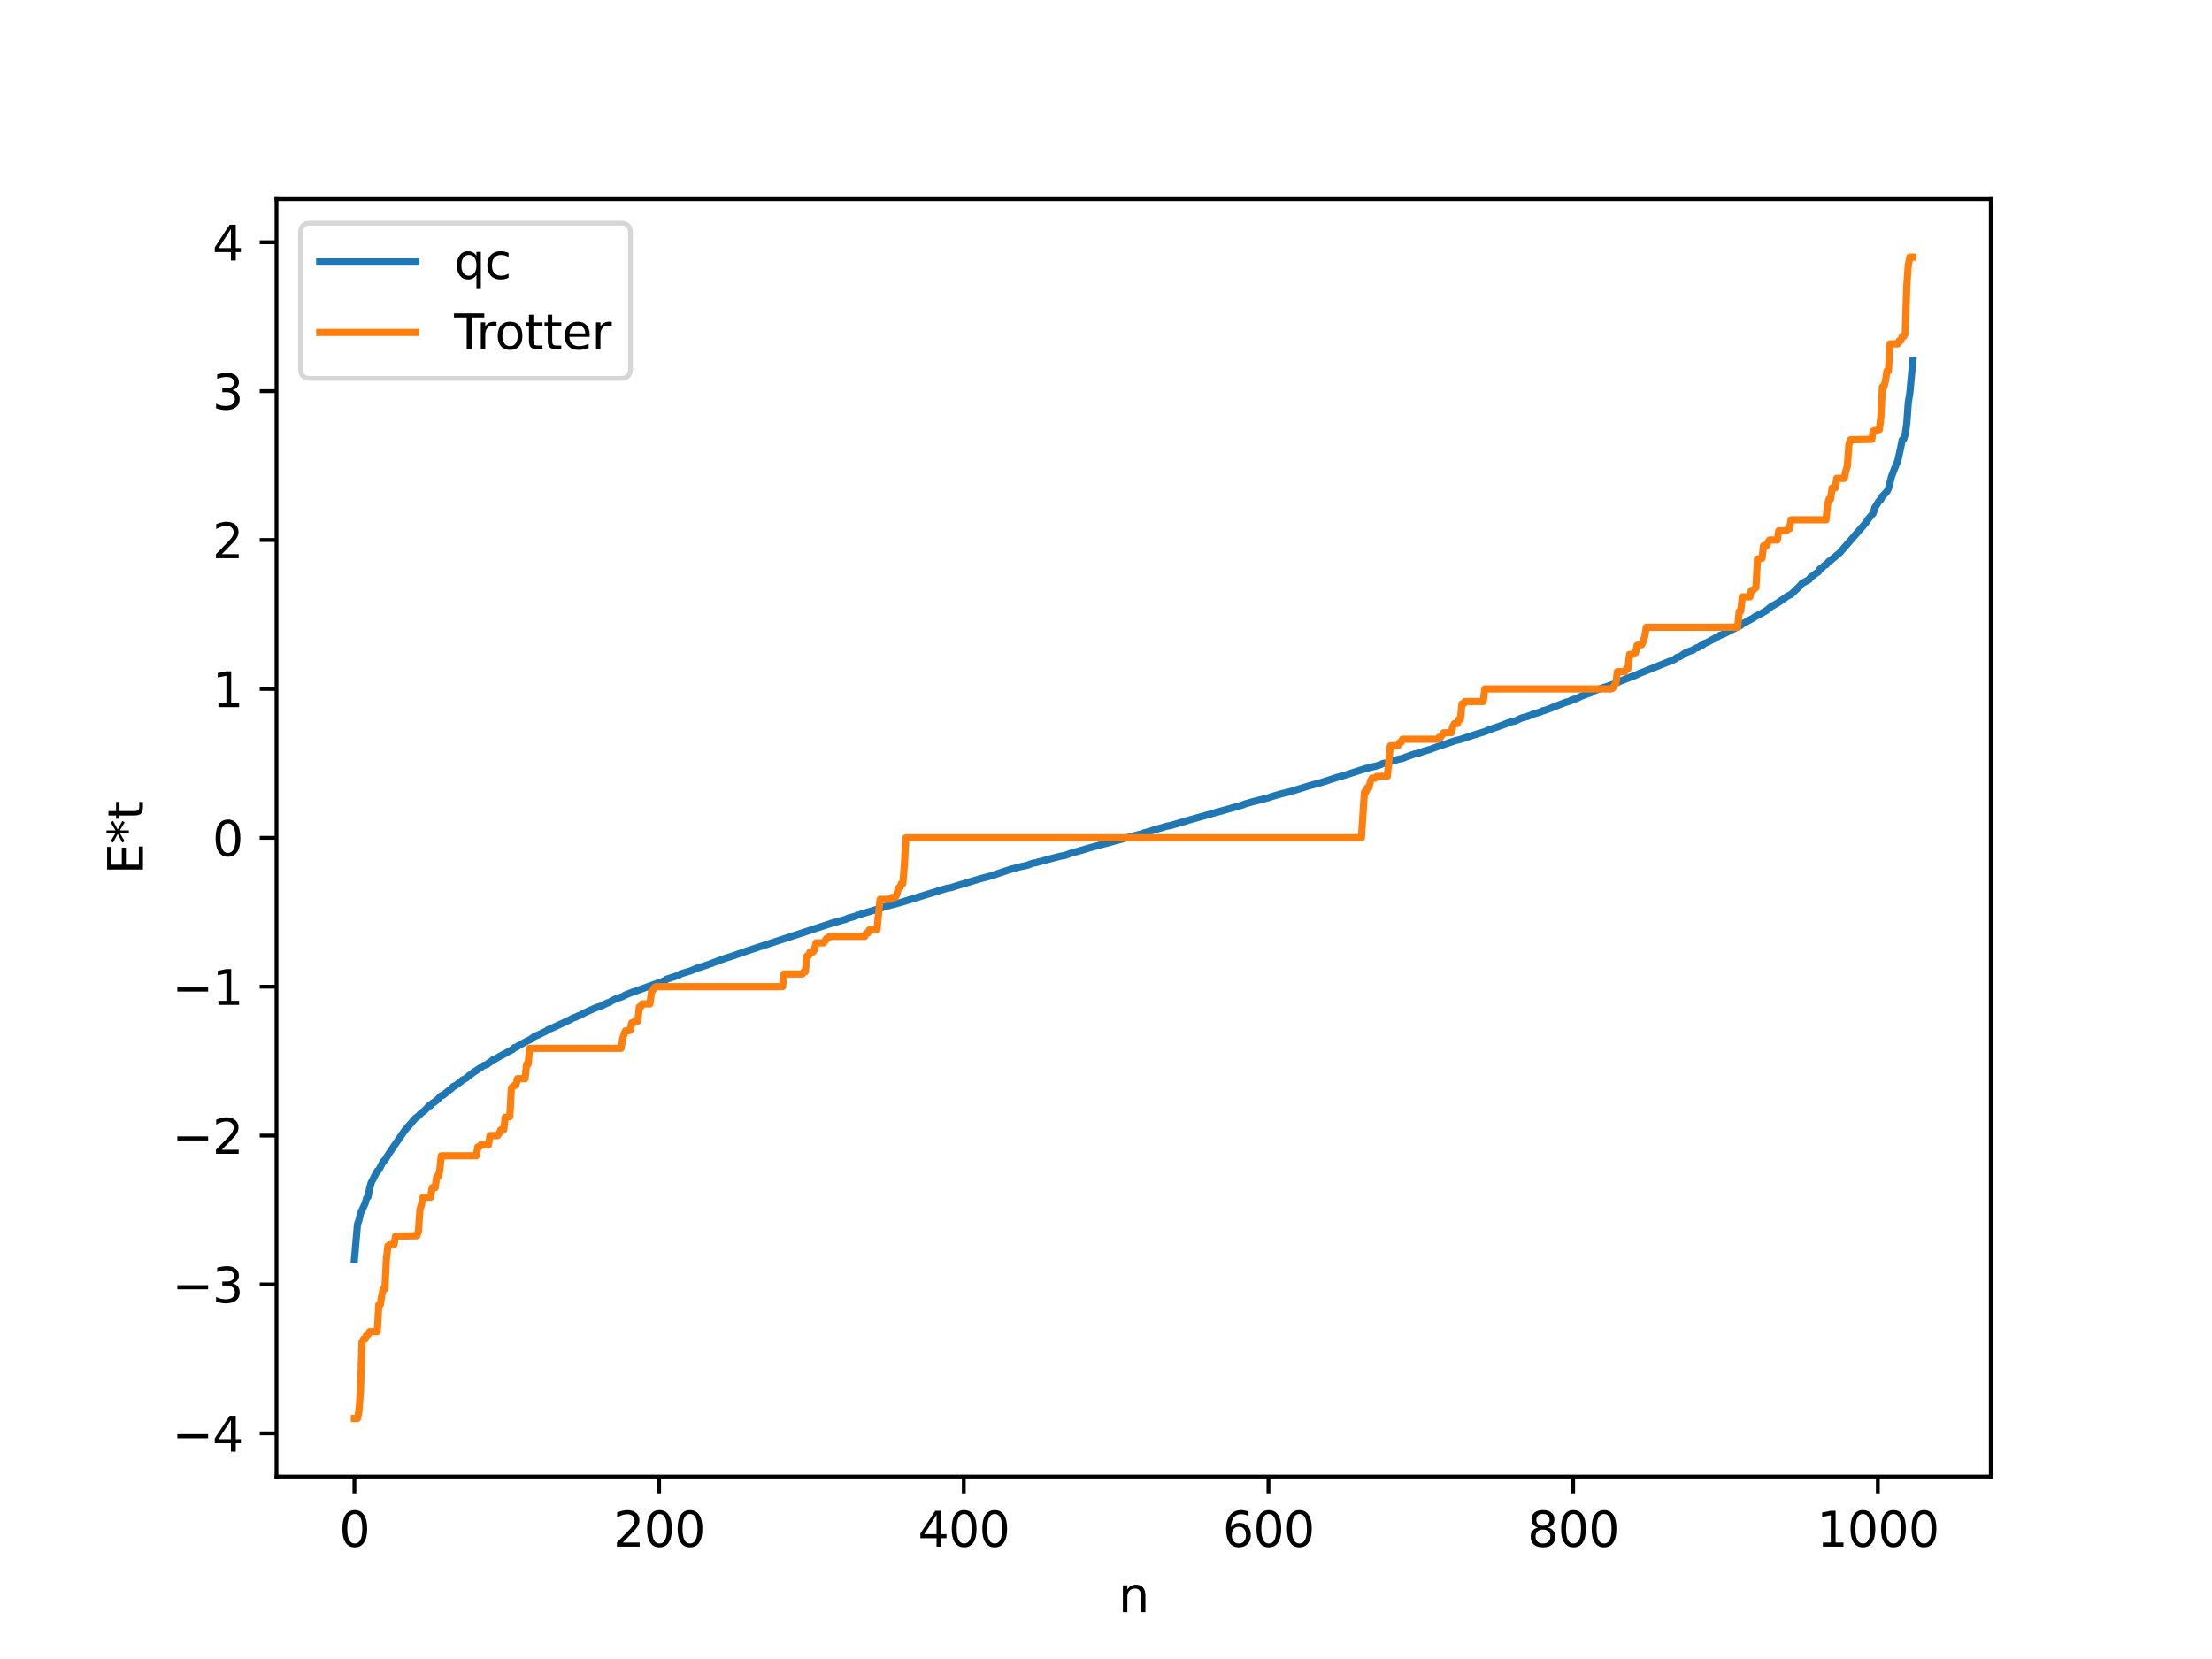 <?xml version="1.0" encoding="utf-8" standalone="no"?>
<!DOCTYPE svg PUBLIC "-//W3C//DTD SVG 1.1//EN"
  "http://www.w3.org/Graphics/SVG/1.1/DTD/svg11.dtd">
<svg xmlns:xlink="http://www.w3.org/1999/xlink" width="460.8pt" height="345.6pt" viewBox="0 0 460.8 345.6" xmlns="http://www.w3.org/2000/svg" version="1.1">
 <defs>
  <style type="text/css">*{stroke-linejoin: round; stroke-linecap: butt}</style>
 </defs>
 <g id="figure_1">
  <g id="patch_1">
   <path d="M 0 345.6 
L 460.8 345.6 
L 460.8 0 
L 0 0 
z
" style="fill: #ffffff"/>
  </g>
  <g id="axes_1">
   <g id="patch_2">
    <path d="M 57.6 307.584 
L 414.72 307.584 
L 414.72 41.472 
L 57.6 41.472 
z
" style="fill: #ffffff"/>
   </g>
   <g id="matplotlib.axis_1">
    <g id="xtick_1">
     <g id="line2d_1">
      <defs>
       <path id="mdda9e49509" d="M 0 0 
L 0 3.5 
" style="stroke: #000000; stroke-width: 0.8"/>
      </defs>
      <g>
       <use xlink:href="#mdda9e49509" x="73.833" y="307.584" style="stroke: #000000; stroke-width: 0.8"/>
      </g>
     </g>
     <g id="text_1">
      <!-- 0 -->
      <g transform="translate(70.651 322.182) scale(0.1 -0.1)">
       <defs>
        <path id="DejaVuSans-30" d="M 2034 4250 
Q 1547 4250 1301 3770 
Q 1056 3291 1056 2328 
Q 1056 1369 1301 889 
Q 1547 409 2034 409 
Q 2525 409 2770 889 
Q 3016 1369 3016 2328 
Q 3016 3291 2770 3770 
Q 2525 4250 2034 4250 
z
M 2034 4750 
Q 2819 4750 3233 4129 
Q 3647 3509 3647 2328 
Q 3647 1150 3233 529 
Q 2819 -91 2034 -91 
Q 1250 -91 836 529 
Q 422 1150 422 2328 
Q 422 3509 836 4129 
Q 1250 4750 2034 4750 
z
" transform="scale(0.016)"/>
       </defs>
       <use xlink:href="#DejaVuSans-30"/>
      </g>
     </g>
    </g>
    <g id="xtick_2">
     <g id="line2d_2">
      <g>
       <use xlink:href="#mdda9e49509" x="137.304" y="307.584" style="stroke: #000000; stroke-width: 0.8"/>
      </g>
     </g>
     <g id="text_2">
      <!-- 200 -->
      <g transform="translate(127.76 322.182) scale(0.1 -0.1)">
       <defs>
        <path id="DejaVuSans-32" d="M 1228 531 
L 3431 531 
L 3431 0 
L 469 0 
L 469 531 
Q 828 903 1448 1529 
Q 2069 2156 2228 2338 
Q 2531 2678 2651 2914 
Q 2772 3150 2772 3378 
Q 2772 3750 2511 3984 
Q 2250 4219 1831 4219 
Q 1534 4219 1204 4116 
Q 875 4013 500 3803 
L 500 4441 
Q 881 4594 1212 4672 
Q 1544 4750 1819 4750 
Q 2544 4750 2975 4387 
Q 3406 4025 3406 3419 
Q 3406 3131 3298 2873 
Q 3191 2616 2906 2266 
Q 2828 2175 2409 1742 
Q 1991 1309 1228 531 
z
" transform="scale(0.016)"/>
       </defs>
       <use xlink:href="#DejaVuSans-32"/>
       <use xlink:href="#DejaVuSans-30" x="63.623"/>
       <use xlink:href="#DejaVuSans-30" x="127.246"/>
      </g>
     </g>
    </g>
    <g id="xtick_3">
     <g id="line2d_3">
      <g>
       <use xlink:href="#mdda9e49509" x="200.775" y="307.584" style="stroke: #000000; stroke-width: 0.8"/>
      </g>
     </g>
     <g id="text_3">
      <!-- 400 -->
      <g transform="translate(191.231 322.182) scale(0.1 -0.1)">
       <defs>
        <path id="DejaVuSans-34" d="M 2419 4116 
L 825 1625 
L 2419 1625 
L 2419 4116 
z
M 2253 4666 
L 3047 4666 
L 3047 1625 
L 3713 1625 
L 3713 1100 
L 3047 1100 
L 3047 0 
L 2419 0 
L 2419 1100 
L 313 1100 
L 313 1709 
L 2253 4666 
z
" transform="scale(0.016)"/>
       </defs>
       <use xlink:href="#DejaVuSans-34"/>
       <use xlink:href="#DejaVuSans-30" x="63.623"/>
       <use xlink:href="#DejaVuSans-30" x="127.246"/>
      </g>
     </g>
    </g>
    <g id="xtick_4">
     <g id="line2d_4">
      <g>
       <use xlink:href="#mdda9e49509" x="264.246" y="307.584" style="stroke: #000000; stroke-width: 0.8"/>
      </g>
     </g>
     <g id="text_4">
      <!-- 600 -->
      <g transform="translate(254.702 322.182) scale(0.1 -0.1)">
       <defs>
        <path id="DejaVuSans-36" d="M 2113 2584 
Q 1688 2584 1439 2293 
Q 1191 2003 1191 1497 
Q 1191 994 1439 701 
Q 1688 409 2113 409 
Q 2538 409 2786 701 
Q 3034 994 3034 1497 
Q 3034 2003 2786 2293 
Q 2538 2584 2113 2584 
z
M 3366 4563 
L 3366 3988 
Q 3128 4100 2886 4159 
Q 2644 4219 2406 4219 
Q 1781 4219 1451 3797 
Q 1122 3375 1075 2522 
Q 1259 2794 1537 2939 
Q 1816 3084 2150 3084 
Q 2853 3084 3261 2657 
Q 3669 2231 3669 1497 
Q 3669 778 3244 343 
Q 2819 -91 2113 -91 
Q 1303 -91 875 529 
Q 447 1150 447 2328 
Q 447 3434 972 4092 
Q 1497 4750 2381 4750 
Q 2619 4750 2861 4703 
Q 3103 4656 3366 4563 
z
" transform="scale(0.016)"/>
       </defs>
       <use xlink:href="#DejaVuSans-36"/>
       <use xlink:href="#DejaVuSans-30" x="63.623"/>
       <use xlink:href="#DejaVuSans-30" x="127.246"/>
      </g>
     </g>
    </g>
    <g id="xtick_5">
     <g id="line2d_5">
      <g>
       <use xlink:href="#mdda9e49509" x="327.717" y="307.584" style="stroke: #000000; stroke-width: 0.8"/>
      </g>
     </g>
     <g id="text_5">
      <!-- 800 -->
      <g transform="translate(318.173 322.182) scale(0.1 -0.1)">
       <defs>
        <path id="DejaVuSans-38" d="M 2034 2216 
Q 1584 2216 1326 1975 
Q 1069 1734 1069 1313 
Q 1069 891 1326 650 
Q 1584 409 2034 409 
Q 2484 409 2743 651 
Q 3003 894 3003 1313 
Q 3003 1734 2745 1975 
Q 2488 2216 2034 2216 
z
M 1403 2484 
Q 997 2584 770 2862 
Q 544 3141 544 3541 
Q 544 4100 942 4425 
Q 1341 4750 2034 4750 
Q 2731 4750 3128 4425 
Q 3525 4100 3525 3541 
Q 3525 3141 3298 2862 
Q 3072 2584 2669 2484 
Q 3125 2378 3379 2068 
Q 3634 1759 3634 1313 
Q 3634 634 3220 271 
Q 2806 -91 2034 -91 
Q 1263 -91 848 271 
Q 434 634 434 1313 
Q 434 1759 690 2068 
Q 947 2378 1403 2484 
z
M 1172 3481 
Q 1172 3119 1398 2916 
Q 1625 2713 2034 2713 
Q 2441 2713 2670 2916 
Q 2900 3119 2900 3481 
Q 2900 3844 2670 4047 
Q 2441 4250 2034 4250 
Q 1625 4250 1398 4047 
Q 1172 3844 1172 3481 
z
" transform="scale(0.016)"/>
       </defs>
       <use xlink:href="#DejaVuSans-38"/>
       <use xlink:href="#DejaVuSans-30" x="63.623"/>
       <use xlink:href="#DejaVuSans-30" x="127.246"/>
      </g>
     </g>
    </g>
    <g id="xtick_6">
     <g id="line2d_6">
      <g>
       <use xlink:href="#mdda9e49509" x="391.188" y="307.584" style="stroke: #000000; stroke-width: 0.8"/>
      </g>
     </g>
     <g id="text_6">
      <!-- 1000 -->
      <g transform="translate(378.463 322.182) scale(0.1 -0.1)">
       <defs>
        <path id="DejaVuSans-31" d="M 794 531 
L 1825 531 
L 1825 4091 
L 703 3866 
L 703 4441 
L 1819 4666 
L 2450 4666 
L 2450 531 
L 3481 531 
L 3481 0 
L 794 0 
L 794 531 
z
" transform="scale(0.016)"/>
       </defs>
       <use xlink:href="#DejaVuSans-31"/>
       <use xlink:href="#DejaVuSans-30" x="63.623"/>
       <use xlink:href="#DejaVuSans-30" x="127.246"/>
       <use xlink:href="#DejaVuSans-30" x="190.869"/>
      </g>
     </g>
    </g>
    <g id="text_7">
     <!-- n -->
     <g transform="translate(232.991 335.861) scale(0.1 -0.1)">
      <defs>
       <path id="DejaVuSans-6e" d="M 3513 2113 
L 3513 0 
L 2938 0 
L 2938 2094 
Q 2938 2591 2744 2837 
Q 2550 3084 2163 3084 
Q 1697 3084 1428 2787 
Q 1159 2491 1159 1978 
L 1159 0 
L 581 0 
L 581 3500 
L 1159 3500 
L 1159 2956 
Q 1366 3272 1645 3428 
Q 1925 3584 2291 3584 
Q 2894 3584 3203 3211 
Q 3513 2838 3513 2113 
z
" transform="scale(0.016)"/>
      </defs>
      <use xlink:href="#DejaVuSans-6e"/>
     </g>
    </g>
   </g>
   <g id="matplotlib.axis_2">
    <g id="ytick_1">
     <g id="line2d_7">
      <defs>
       <path id="maf113eda9f" d="M 0 0 
L -3.5 0 
" style="stroke: #000000; stroke-width: 0.8"/>
      </defs>
      <g>
       <use xlink:href="#maf113eda9f" x="57.6" y="298.59" style="stroke: #000000; stroke-width: 0.8"/>
      </g>
     </g>
     <g id="text_8">
      <!-- −4 -->
      <g transform="translate(35.858 302.389) scale(0.1 -0.1)">
       <defs>
        <path id="DejaVuSans-2212" d="M 678 2272 
L 4684 2272 
L 4684 1741 
L 678 1741 
L 678 2272 
z
" transform="scale(0.016)"/>
       </defs>
       <use xlink:href="#DejaVuSans-2212"/>
       <use xlink:href="#DejaVuSans-34" x="83.789"/>
      </g>
     </g>
    </g>
    <g id="ytick_2">
     <g id="line2d_8">
      <g>
       <use xlink:href="#maf113eda9f" x="57.6" y="267.575" style="stroke: #000000; stroke-width: 0.8"/>
      </g>
     </g>
     <g id="text_9">
      <!-- −3 -->
      <g transform="translate(35.858 271.374) scale(0.1 -0.1)">
       <defs>
        <path id="DejaVuSans-33" d="M 2597 2516 
Q 3050 2419 3304 2112 
Q 3559 1806 3559 1356 
Q 3559 666 3084 287 
Q 2609 -91 1734 -91 
Q 1441 -91 1130 -33 
Q 819 25 488 141 
L 488 750 
Q 750 597 1062 519 
Q 1375 441 1716 441 
Q 2309 441 2620 675 
Q 2931 909 2931 1356 
Q 2931 1769 2642 2001 
Q 2353 2234 1838 2234 
L 1294 2234 
L 1294 2753 
L 1863 2753 
Q 2328 2753 2575 2939 
Q 2822 3125 2822 3475 
Q 2822 3834 2567 4026 
Q 2313 4219 1838 4219 
Q 1578 4219 1281 4162 
Q 984 4106 628 3988 
L 628 4550 
Q 988 4650 1302 4700 
Q 1616 4750 1894 4750 
Q 2613 4750 3031 4423 
Q 3450 4097 3450 3541 
Q 3450 3153 3228 2886 
Q 3006 2619 2597 2516 
z
" transform="scale(0.016)"/>
       </defs>
       <use xlink:href="#DejaVuSans-2212"/>
       <use xlink:href="#DejaVuSans-33" x="83.789"/>
      </g>
     </g>
    </g>
    <g id="ytick_3">
     <g id="line2d_9">
      <g>
       <use xlink:href="#maf113eda9f" x="57.6" y="236.559" style="stroke: #000000; stroke-width: 0.8"/>
      </g>
     </g>
     <g id="text_10">
      <!-- −2 -->
      <g transform="translate(35.858 240.358) scale(0.1 -0.1)">
       <use xlink:href="#DejaVuSans-2212"/>
       <use xlink:href="#DejaVuSans-32" x="83.789"/>
      </g>
     </g>
    </g>
    <g id="ytick_4">
     <g id="line2d_10">
      <g>
       <use xlink:href="#maf113eda9f" x="57.6" y="205.544" style="stroke: #000000; stroke-width: 0.8"/>
      </g>
     </g>
     <g id="text_11">
      <!-- −1 -->
      <g transform="translate(35.858 209.343) scale(0.1 -0.1)">
       <use xlink:href="#DejaVuSans-2212"/>
       <use xlink:href="#DejaVuSans-31" x="83.789"/>
      </g>
     </g>
    </g>
    <g id="ytick_5">
     <g id="line2d_11">
      <g>
       <use xlink:href="#maf113eda9f" x="57.6" y="174.528" style="stroke: #000000; stroke-width: 0.8"/>
      </g>
     </g>
     <g id="text_12">
      <!-- 0 -->
      <g transform="translate(44.237 178.327) scale(0.1 -0.1)">
       <use xlink:href="#DejaVuSans-30"/>
      </g>
     </g>
    </g>
    <g id="ytick_6">
     <g id="line2d_12">
      <g>
       <use xlink:href="#maf113eda9f" x="57.6" y="143.512" style="stroke: #000000; stroke-width: 0.8"/>
      </g>
     </g>
     <g id="text_13">
      <!-- 1 -->
      <g transform="translate(44.237 147.312) scale(0.1 -0.1)">
       <use xlink:href="#DejaVuSans-31"/>
      </g>
     </g>
    </g>
    <g id="ytick_7">
     <g id="line2d_13">
      <g>
       <use xlink:href="#maf113eda9f" x="57.6" y="112.497" style="stroke: #000000; stroke-width: 0.8"/>
      </g>
     </g>
     <g id="text_14">
      <!-- 2 -->
      <g transform="translate(44.237 116.296) scale(0.1 -0.1)">
       <use xlink:href="#DejaVuSans-32"/>
      </g>
     </g>
    </g>
    <g id="ytick_8">
     <g id="line2d_14">
      <g>
       <use xlink:href="#maf113eda9f" x="57.6" y="81.481" style="stroke: #000000; stroke-width: 0.8"/>
      </g>
     </g>
     <g id="text_15">
      <!-- 3 -->
      <g transform="translate(44.237 85.281) scale(0.1 -0.1)">
       <use xlink:href="#DejaVuSans-33"/>
      </g>
     </g>
    </g>
    <g id="ytick_9">
     <g id="line2d_15">
      <g>
       <use xlink:href="#maf113eda9f" x="57.6" y="50.466" style="stroke: #000000; stroke-width: 0.8"/>
      </g>
     </g>
     <g id="text_16">
      <!-- 4 -->
      <g transform="translate(44.237 54.265) scale(0.1 -0.1)">
       <use xlink:href="#DejaVuSans-34"/>
      </g>
     </g>
    </g>
    <g id="text_17">
     <!-- E*t -->
     <g transform="translate(29.778 182.148) rotate(-90) scale(0.1 -0.1)">
      <defs>
       <path id="DejaVuSans-45" d="M 628 4666 
L 3578 4666 
L 3578 4134 
L 1259 4134 
L 1259 2753 
L 3481 2753 
L 3481 2222 
L 1259 2222 
L 1259 531 
L 3634 531 
L 3634 0 
L 628 0 
L 628 4666 
z
" transform="scale(0.016)"/>
       <path id="DejaVuSans-2a" d="M 3009 3897 
L 1888 3291 
L 3009 2681 
L 2828 2375 
L 1778 3009 
L 1778 1831 
L 1422 1831 
L 1422 3009 
L 372 2375 
L 191 2681 
L 1313 3291 
L 191 3897 
L 372 4206 
L 1422 3572 
L 1422 4750 
L 1778 4750 
L 1778 3572 
L 2828 4206 
L 3009 3897 
z
" transform="scale(0.016)"/>
       <path id="DejaVuSans-74" d="M 1172 4494 
L 1172 3500 
L 2356 3500 
L 2356 3053 
L 1172 3053 
L 1172 1153 
Q 1172 725 1289 603 
Q 1406 481 1766 481 
L 2356 481 
L 2356 0 
L 1766 0 
Q 1100 0 847 248 
Q 594 497 594 1153 
L 594 3053 
L 172 3053 
L 172 3500 
L 594 3500 
L 594 4494 
L 1172 4494 
z
" transform="scale(0.016)"/>
      </defs>
      <use xlink:href="#DejaVuSans-45"/>
      <use xlink:href="#DejaVuSans-2a" x="63.184"/>
      <use xlink:href="#DejaVuSans-74" x="113.184"/>
     </g>
    </g>
   </g>
   <g id="line2d_16">
    <path d="M 73.833 262.347 
L 74.467 255.072 
L 74.785 254.17 
L 75.102 252.762 
L 76.054 250.723 
L 76.372 249.594 
L 76.689 249.29 
L 77.006 247.44 
L 77.324 246.384 
L 78.593 243.947 
L 78.91 243.719 
L 79.862 241.917 
L 80.18 241.676 
L 81.132 240.134 
L 84.305 235.505 
L 86.527 232.947 
L 87.162 232.474 
L 87.796 231.823 
L 88.431 231.373 
L 89.383 230.35 
L 89.7 230.32 
L 90.018 229.872 
L 90.653 229.47 
L 90.97 229.227 
L 91.605 228.575 
L 91.922 228.262 
L 92.239 228.2 
L 94.143 226.668 
L 94.461 226.301 
L 94.778 226.218 
L 96.048 225.285 
L 96.365 224.987 
L 97 224.673 
L 98.586 223.418 
L 100.173 222.395 
L 100.808 221.943 
L 101.443 221.774 
L 101.76 221.461 
L 102.077 221.316 
L 102.712 220.756 
L 103.029 220.694 
L 103.981 220.128 
L 106.52 218.768 
L 106.838 218.611 
L 107.155 218.235 
L 107.472 218.195 
L 108.107 217.801 
L 110.011 216.752 
L 110.329 216.646 
L 111.281 215.964 
L 112.233 215.551 
L 113.82 214.772 
L 114.137 214.521 
L 115.089 214.137 
L 118.897 212.353 
L 119.532 211.985 
L 119.849 211.935 
L 120.484 211.613 
L 120.801 211.529 
L 121.753 210.998 
L 123.975 209.997 
L 125.562 209.439 
L 125.879 209.218 
L 126.196 209.134 
L 126.514 208.916 
L 126.831 208.858 
L 127.466 208.483 
L 128.1 208.16 
L 129.687 207.608 
L 130.322 207.256 
L 131.591 206.74 
L 132.226 206.543 
L 138.573 204.245 
L 138.891 203.965 
L 139.525 203.777 
L 141.429 203.141 
L 141.747 202.911 
L 142.381 202.703 
L 143.968 202.22 
L 145.238 201.674 
L 147.142 201.087 
L 150.315 199.906 
L 151.267 199.578 
L 152.537 199.173 
L 155.71 198.062 
L 173.8 192.144 
L 174.434 192.012 
L 175.704 191.62 
L 176.021 191.587 
L 176.656 191.279 
L 178.243 190.836 
L 178.56 190.662 
L 178.877 190.618 
L 179.512 190.38 
L 183.32 189.248 
L 184.272 188.89 
L 187.763 187.964 
L 197.284 185.043 
L 198.236 184.892 
L 199.188 184.562 
L 203.314 183.329 
L 204.266 183.044 
L 206.487 182.45 
L 209.978 181.28 
L 210.93 180.969 
L 211.248 180.948 
L 211.882 180.712 
L 214.104 180.232 
L 214.739 179.962 
L 215.373 179.769 
L 215.691 179.75 
L 216.325 179.559 
L 221.086 178.32 
L 221.72 178.233 
L 222.99 177.779 
L 224.894 177.24 
L 225.529 177.077 
L 226.481 176.759 
L 227.433 176.501 
L 229.337 175.981 
L 236.953 173.924 
L 237.905 173.716 
L 238.223 173.53 
L 238.858 173.374 
L 239.492 173.216 
L 240.127 172.97 
L 240.762 172.791 
L 241.714 172.523 
L 242.983 172.132 
L 243.935 171.952 
L 246.157 171.29 
L 247.109 171.022 
L 247.743 170.819 
L 258.851 167.691 
L 259.486 167.433 
L 260.755 167.069 
L 264.246 166.181 
L 264.881 165.951 
L 265.833 165.667 
L 266.785 165.392 
L 268.689 164.936 
L 270.276 164.449 
L 270.91 164.26 
L 272.497 163.753 
L 275.353 162.971 
L 277.892 162.154 
L 278.527 161.934 
L 279.162 161.795 
L 284.557 160.08 
L 286.778 159.547 
L 287.73 159.24 
L 288.048 159.047 
L 289 158.891 
L 289.634 158.641 
L 290.586 158.418 
L 291.221 158.182 
L 292.173 157.999 
L 293.125 157.611 
L 294.712 157.056 
L 295.664 156.849 
L 296.616 156.49 
L 297.251 156.317 
L 297.886 156.118 
L 299.155 155.65 
L 303.281 154.247 
L 303.915 154.129 
L 308.041 152.783 
L 309.31 152.418 
L 309.945 152.124 
L 313.119 151.005 
L 314.388 150.479 
L 315.658 150.192 
L 316.927 149.585 
L 317.879 149.326 
L 318.514 149.134 
L 319.466 148.739 
L 321.053 148.269 
L 321.37 148.067 
L 322.005 147.929 
L 326.13 146.316 
L 327.082 146.05 
L 327.4 145.812 
L 328.352 145.546 
L 329.304 145.08 
L 330.891 144.473 
L 331.208 144.4 
L 332.16 143.874 
L 336.286 142.469 
L 337.555 141.888 
L 339.459 141.147 
L 339.777 140.972 
L 340.411 140.81 
L 341.681 140.227 
L 348.98 137.3 
L 349.297 136.976 
L 349.932 136.795 
L 351.201 135.956 
L 352.788 135.366 
L 353.105 135.047 
L 353.74 134.897 
L 354.375 134.464 
L 354.692 134.376 
L 355.01 134.082 
L 355.644 133.825 
L 356.914 133.143 
L 357.231 133.009 
L 357.548 132.703 
L 357.866 132.655 
L 358.183 132.377 
L 358.818 132.193 
L 359.77 131.717 
L 360.087 131.423 
L 360.405 131.387 
L 362.309 130.43 
L 362.626 130.303 
L 362.943 129.98 
L 365.165 128.79 
L 365.8 128.337 
L 366.434 128.084 
L 368.021 127.152 
L 368.973 126.372 
L 370.243 125.659 
L 372.464 124.127 
L 373.099 123.844 
L 375.003 122.02 
L 375.32 121.591 
L 376.907 120.714 
L 377.224 120.187 
L 377.542 120.032 
L 378.177 119.522 
L 378.811 119.121 
L 379.129 118.516 
L 379.446 118.374 
L 380.081 117.784 
L 380.398 117.66 
L 381.033 116.904 
L 381.35 116.769 
L 383.254 115.156 
L 388.649 108.956 
L 389.284 108.021 
L 390.236 106.912 
L 390.553 105.755 
L 391.505 104.276 
L 391.823 104.052 
L 392.14 103.377 
L 393.092 102.385 
L 393.41 101.747 
L 394.044 99.258 
L 394.996 96.783 
L 395.314 96.126 
L 395.948 93.251 
L 396.266 91.62 
L 396.583 91.449 
L 396.9 90.412 
L 397.218 88.159 
L 397.535 83.841 
L 397.853 81.847 
L 398.487 75.104 
L 398.487 75.104 
" clip-path="url(#p4eb1c077bb)" style="fill: none; stroke: #1f77b4; stroke-width: 1.5; stroke-linecap: square"/>
   </g>
   <g id="line2d_17">
    <path d="M 73.833 295.488 
L 74.467 295.488 
L 74.785 293.878 
L 75.102 289.57 
L 75.42 279.58 
L 75.737 278.967 
L 76.054 278.967 
L 76.372 278.062 
L 76.689 278.062 
L 77.006 277.422 
L 78.593 277.422 
L 78.91 271.786 
L 79.228 271.786 
L 79.545 269.746 
L 79.862 268.485 
L 80.18 268.485 
L 80.497 262.253 
L 80.815 259.559 
L 81.132 259.319 
L 82.084 259.269 
L 82.401 257.533 
L 86.844 257.434 
L 87.162 256.484 
L 87.479 251.968 
L 87.796 250.969 
L 88.114 249.406 
L 89.7 249.406 
L 90.018 247.409 
L 90.653 247.409 
L 90.97 245.088 
L 91.287 245.088 
L 91.605 243.879 
L 91.922 240.77 
L 99.221 240.77 
L 99.539 238.918 
L 99.856 238.918 
L 100.173 238.479 
L 101.76 238.479 
L 102.077 236.559 
L 103.664 236.559 
L 103.981 236.126 
L 104.299 235.377 
L 104.934 235.377 
L 105.251 232.744 
L 105.568 232.744 
L 105.886 232.611 
L 106.203 232.611 
L 106.52 226.668 
L 107.155 226.081 
L 107.472 226.081 
L 107.79 224.712 
L 109.377 224.712 
L 109.694 221.709 
L 110.011 221.709 
L 110.329 218.391 
L 129.37 218.39 
L 129.687 216.505 
L 130.005 215.418 
L 130.322 214.732 
L 130.957 214.732 
L 131.274 214.619 
L 131.591 213.076 
L 131.909 213.076 
L 132.226 212.724 
L 132.861 212.724 
L 133.178 209.755 
L 133.496 209.755 
L 133.813 209.133 
L 135.4 209.133 
L 135.717 206.601 
L 136.034 206.259 
L 136.352 205.688 
L 136.669 205.544 
L 163.01 205.544 
L 163.327 202.916 
L 167.135 202.916 
L 167.453 202.435 
L 167.77 202.435 
L 168.087 199.183 
L 168.405 199.183 
L 168.722 198.315 
L 169.357 198.315 
L 169.674 197.754 
L 169.991 196.413 
L 171.578 196.413 
L 172.213 195.466 
L 172.53 195.466 
L 172.848 195.065 
L 180.147 195.065 
L 180.464 194.374 
L 180.781 194.374 
L 181.099 193.697 
L 182.686 193.697 
L 183.32 187.375 
L 185.542 187.319 
L 185.859 186.951 
L 186.494 186.951 
L 186.811 186.397 
L 187.129 185.006 
L 187.446 185.006 
L 187.763 184.065 
L 188.081 184.065 
L 188.398 180.134 
L 188.715 174.528 
L 283.605 174.528 
L 284.239 164.991 
L 284.557 164.991 
L 284.874 164.05 
L 285.191 164.05 
L 285.509 162.659 
L 285.826 162.105 
L 286.461 162.105 
L 286.778 161.737 
L 289 161.681 
L 289.634 155.359 
L 291.221 155.359 
L 291.539 154.682 
L 291.856 154.682 
L 292.173 153.991 
L 299.472 153.991 
L 299.79 153.59 
L 300.107 153.59 
L 300.742 152.643 
L 302.329 152.643 
L 302.646 151.302 
L 302.963 150.741 
L 303.598 150.741 
L 303.915 149.873 
L 304.233 149.873 
L 304.55 146.621 
L 304.867 146.621 
L 305.185 146.14 
L 308.993 146.14 
L 309.31 143.512 
L 335.651 143.512 
L 335.968 143.368 
L 336.286 142.797 
L 336.603 142.455 
L 336.92 139.923 
L 338.507 139.923 
L 338.824 139.301 
L 339.142 139.301 
L 339.459 136.332 
L 340.094 136.332 
L 340.411 135.98 
L 340.729 135.98 
L 341.046 134.437 
L 341.681 134.324 
L 341.998 134.324 
L 342.315 133.638 
L 342.633 132.551 
L 342.95 130.666 
L 361.991 130.665 
L 362.309 127.347 
L 362.626 127.347 
L 362.943 124.344 
L 364.53 124.344 
L 364.848 122.975 
L 365.165 122.975 
L 365.8 122.388 
L 366.117 116.445 
L 366.434 116.445 
L 366.752 116.312 
L 367.069 116.312 
L 367.386 113.679 
L 368.021 113.679 
L 368.339 112.93 
L 368.656 112.497 
L 370.243 112.497 
L 370.56 110.577 
L 372.147 110.577 
L 372.464 110.138 
L 372.781 110.138 
L 373.099 108.286 
L 380.398 108.286 
L 380.715 105.177 
L 381.033 103.968 
L 381.35 103.968 
L 381.667 101.647 
L 382.302 101.647 
L 382.62 99.65 
L 384.206 99.65 
L 384.524 98.087 
L 384.841 97.088 
L 385.158 92.572 
L 385.476 91.622 
L 389.919 91.523 
L 390.236 89.787 
L 391.505 89.497 
L 391.823 86.803 
L 392.14 80.571 
L 392.458 80.571 
L 392.775 79.31 
L 393.092 77.27 
L 393.41 77.27 
L 393.727 71.634 
L 395.314 71.634 
L 395.631 70.994 
L 395.948 70.994 
L 396.266 70.089 
L 396.583 70.089 
L 396.9 69.476 
L 397.218 59.486 
L 397.535 55.178 
L 397.853 53.568 
L 398.487 53.568 
L 398.487 53.568 
" clip-path="url(#p4eb1c077bb)" style="fill: none; stroke: #ff7f0e; stroke-width: 1.5; stroke-linecap: square"/>
   </g>
   <g id="patch_3">
    <path d="M 57.6 307.584 
L 57.6 41.472 
" style="fill: none; stroke: #000000; stroke-width: 0.8; stroke-linejoin: miter; stroke-linecap: square"/>
   </g>
   <g id="patch_4">
    <path d="M 414.72 307.584 
L 414.72 41.472 
" style="fill: none; stroke: #000000; stroke-width: 0.8; stroke-linejoin: miter; stroke-linecap: square"/>
   </g>
   <g id="patch_5">
    <path d="M 57.6 307.584 
L 414.72 307.584 
" style="fill: none; stroke: #000000; stroke-width: 0.8; stroke-linejoin: miter; stroke-linecap: square"/>
   </g>
   <g id="patch_6">
    <path d="M 57.6 41.472 
L 414.72 41.472 
" style="fill: none; stroke: #000000; stroke-width: 0.8; stroke-linejoin: miter; stroke-linecap: square"/>
   </g>
   <g id="legend_1">
    <g id="patch_7">
     <path d="M 64.6 78.828 
L 129.342 78.828 
Q 131.342 78.828 131.342 76.828 
L 131.342 48.472 
Q 131.342 46.472 129.342 46.472 
L 64.6 46.472 
Q 62.6 46.472 62.6 48.472 
L 62.6 76.828 
Q 62.6 78.828 64.6 78.828 
z
" style="fill: #ffffff; opacity: 0.8; stroke: #cccccc; stroke-linejoin: miter"/>
    </g>
    <g id="line2d_18">
     <path d="M 66.6 54.57 
L 76.6 54.57 
L 86.6 54.57 
" style="fill: none; stroke: #1f77b4; stroke-width: 1.5; stroke-linecap: square"/>
    </g>
    <g id="text_18">
     <!-- qc -->
     <g transform="translate(94.6 58.07) scale(0.1 -0.1)">
      <defs>
       <path id="DejaVuSans-71" d="M 947 1747 
Q 947 1113 1208 752 
Q 1469 391 1925 391 
Q 2381 391 2643 752 
Q 2906 1113 2906 1747 
Q 2906 2381 2643 2742 
Q 2381 3103 1925 3103 
Q 1469 3103 1208 2742 
Q 947 2381 947 1747 
z
M 2906 525 
Q 2725 213 2448 61 
Q 2172 -91 1784 -91 
Q 1150 -91 751 415 
Q 353 922 353 1747 
Q 353 2572 751 3078 
Q 1150 3584 1784 3584 
Q 2172 3584 2448 3432 
Q 2725 3281 2906 2969 
L 2906 3500 
L 3481 3500 
L 3481 -1331 
L 2906 -1331 
L 2906 525 
z
" transform="scale(0.016)"/>
       <path id="DejaVuSans-63" d="M 3122 3366 
L 3122 2828 
Q 2878 2963 2633 3030 
Q 2388 3097 2138 3097 
Q 1578 3097 1268 2742 
Q 959 2388 959 1747 
Q 959 1106 1268 751 
Q 1578 397 2138 397 
Q 2388 397 2633 464 
Q 2878 531 3122 666 
L 3122 134 
Q 2881 22 2623 -34 
Q 2366 -91 2075 -91 
Q 1284 -91 818 406 
Q 353 903 353 1747 
Q 353 2603 823 3093 
Q 1294 3584 2113 3584 
Q 2378 3584 2631 3529 
Q 2884 3475 3122 3366 
z
" transform="scale(0.016)"/>
      </defs>
      <use xlink:href="#DejaVuSans-71"/>
      <use xlink:href="#DejaVuSans-63" x="63.477"/>
     </g>
    </g>
    <g id="line2d_19">
     <path d="M 66.6 69.249 
L 76.6 69.249 
L 86.6 69.249 
" style="fill: none; stroke: #ff7f0e; stroke-width: 1.5; stroke-linecap: square"/>
    </g>
    <g id="text_19">
     <!-- Trotter -->
     <g transform="translate(94.6 72.749) scale(0.1 -0.1)">
      <defs>
       <path id="DejaVuSans-54" d="M -19 4666 
L 3928 4666 
L 3928 4134 
L 2272 4134 
L 2272 0 
L 1638 0 
L 1638 4134 
L -19 4134 
L -19 4666 
z
" transform="scale(0.016)"/>
       <path id="DejaVuSans-72" d="M 2631 2963 
Q 2534 3019 2420 3045 
Q 2306 3072 2169 3072 
Q 1681 3072 1420 2755 
Q 1159 2438 1159 1844 
L 1159 0 
L 581 0 
L 581 3500 
L 1159 3500 
L 1159 2956 
Q 1341 3275 1631 3429 
Q 1922 3584 2338 3584 
Q 2397 3584 2469 3576 
Q 2541 3569 2628 3553 
L 2631 2963 
z
" transform="scale(0.016)"/>
       <path id="DejaVuSans-6f" d="M 1959 3097 
Q 1497 3097 1228 2736 
Q 959 2375 959 1747 
Q 959 1119 1226 758 
Q 1494 397 1959 397 
Q 2419 397 2687 759 
Q 2956 1122 2956 1747 
Q 2956 2369 2687 2733 
Q 2419 3097 1959 3097 
z
M 1959 3584 
Q 2709 3584 3137 3096 
Q 3566 2609 3566 1747 
Q 3566 888 3137 398 
Q 2709 -91 1959 -91 
Q 1206 -91 779 398 
Q 353 888 353 1747 
Q 353 2609 779 3096 
Q 1206 3584 1959 3584 
z
" transform="scale(0.016)"/>
       <path id="DejaVuSans-65" d="M 3597 1894 
L 3597 1613 
L 953 1613 
Q 991 1019 1311 708 
Q 1631 397 2203 397 
Q 2534 397 2845 478 
Q 3156 559 3463 722 
L 3463 178 
Q 3153 47 2828 -22 
Q 2503 -91 2169 -91 
Q 1331 -91 842 396 
Q 353 884 353 1716 
Q 353 2575 817 3079 
Q 1281 3584 2069 3584 
Q 2775 3584 3186 3129 
Q 3597 2675 3597 1894 
z
M 3022 2063 
Q 3016 2534 2758 2815 
Q 2500 3097 2075 3097 
Q 1594 3097 1305 2825 
Q 1016 2553 972 2059 
L 3022 2063 
z
" transform="scale(0.016)"/>
      </defs>
      <use xlink:href="#DejaVuSans-54"/>
      <use xlink:href="#DejaVuSans-72" x="46.334"/>
      <use xlink:href="#DejaVuSans-6f" x="85.197"/>
      <use xlink:href="#DejaVuSans-74" x="146.379"/>
      <use xlink:href="#DejaVuSans-74" x="185.588"/>
      <use xlink:href="#DejaVuSans-65" x="224.797"/>
      <use xlink:href="#DejaVuSans-72" x="286.32"/>
     </g>
    </g>
   </g>
  </g>
 </g>
 <defs>
  <clipPath id="p4eb1c077bb">
   <rect x="57.6" y="41.472" width="357.12" height="266.112"/>
  </clipPath>
 </defs>
</svg>
